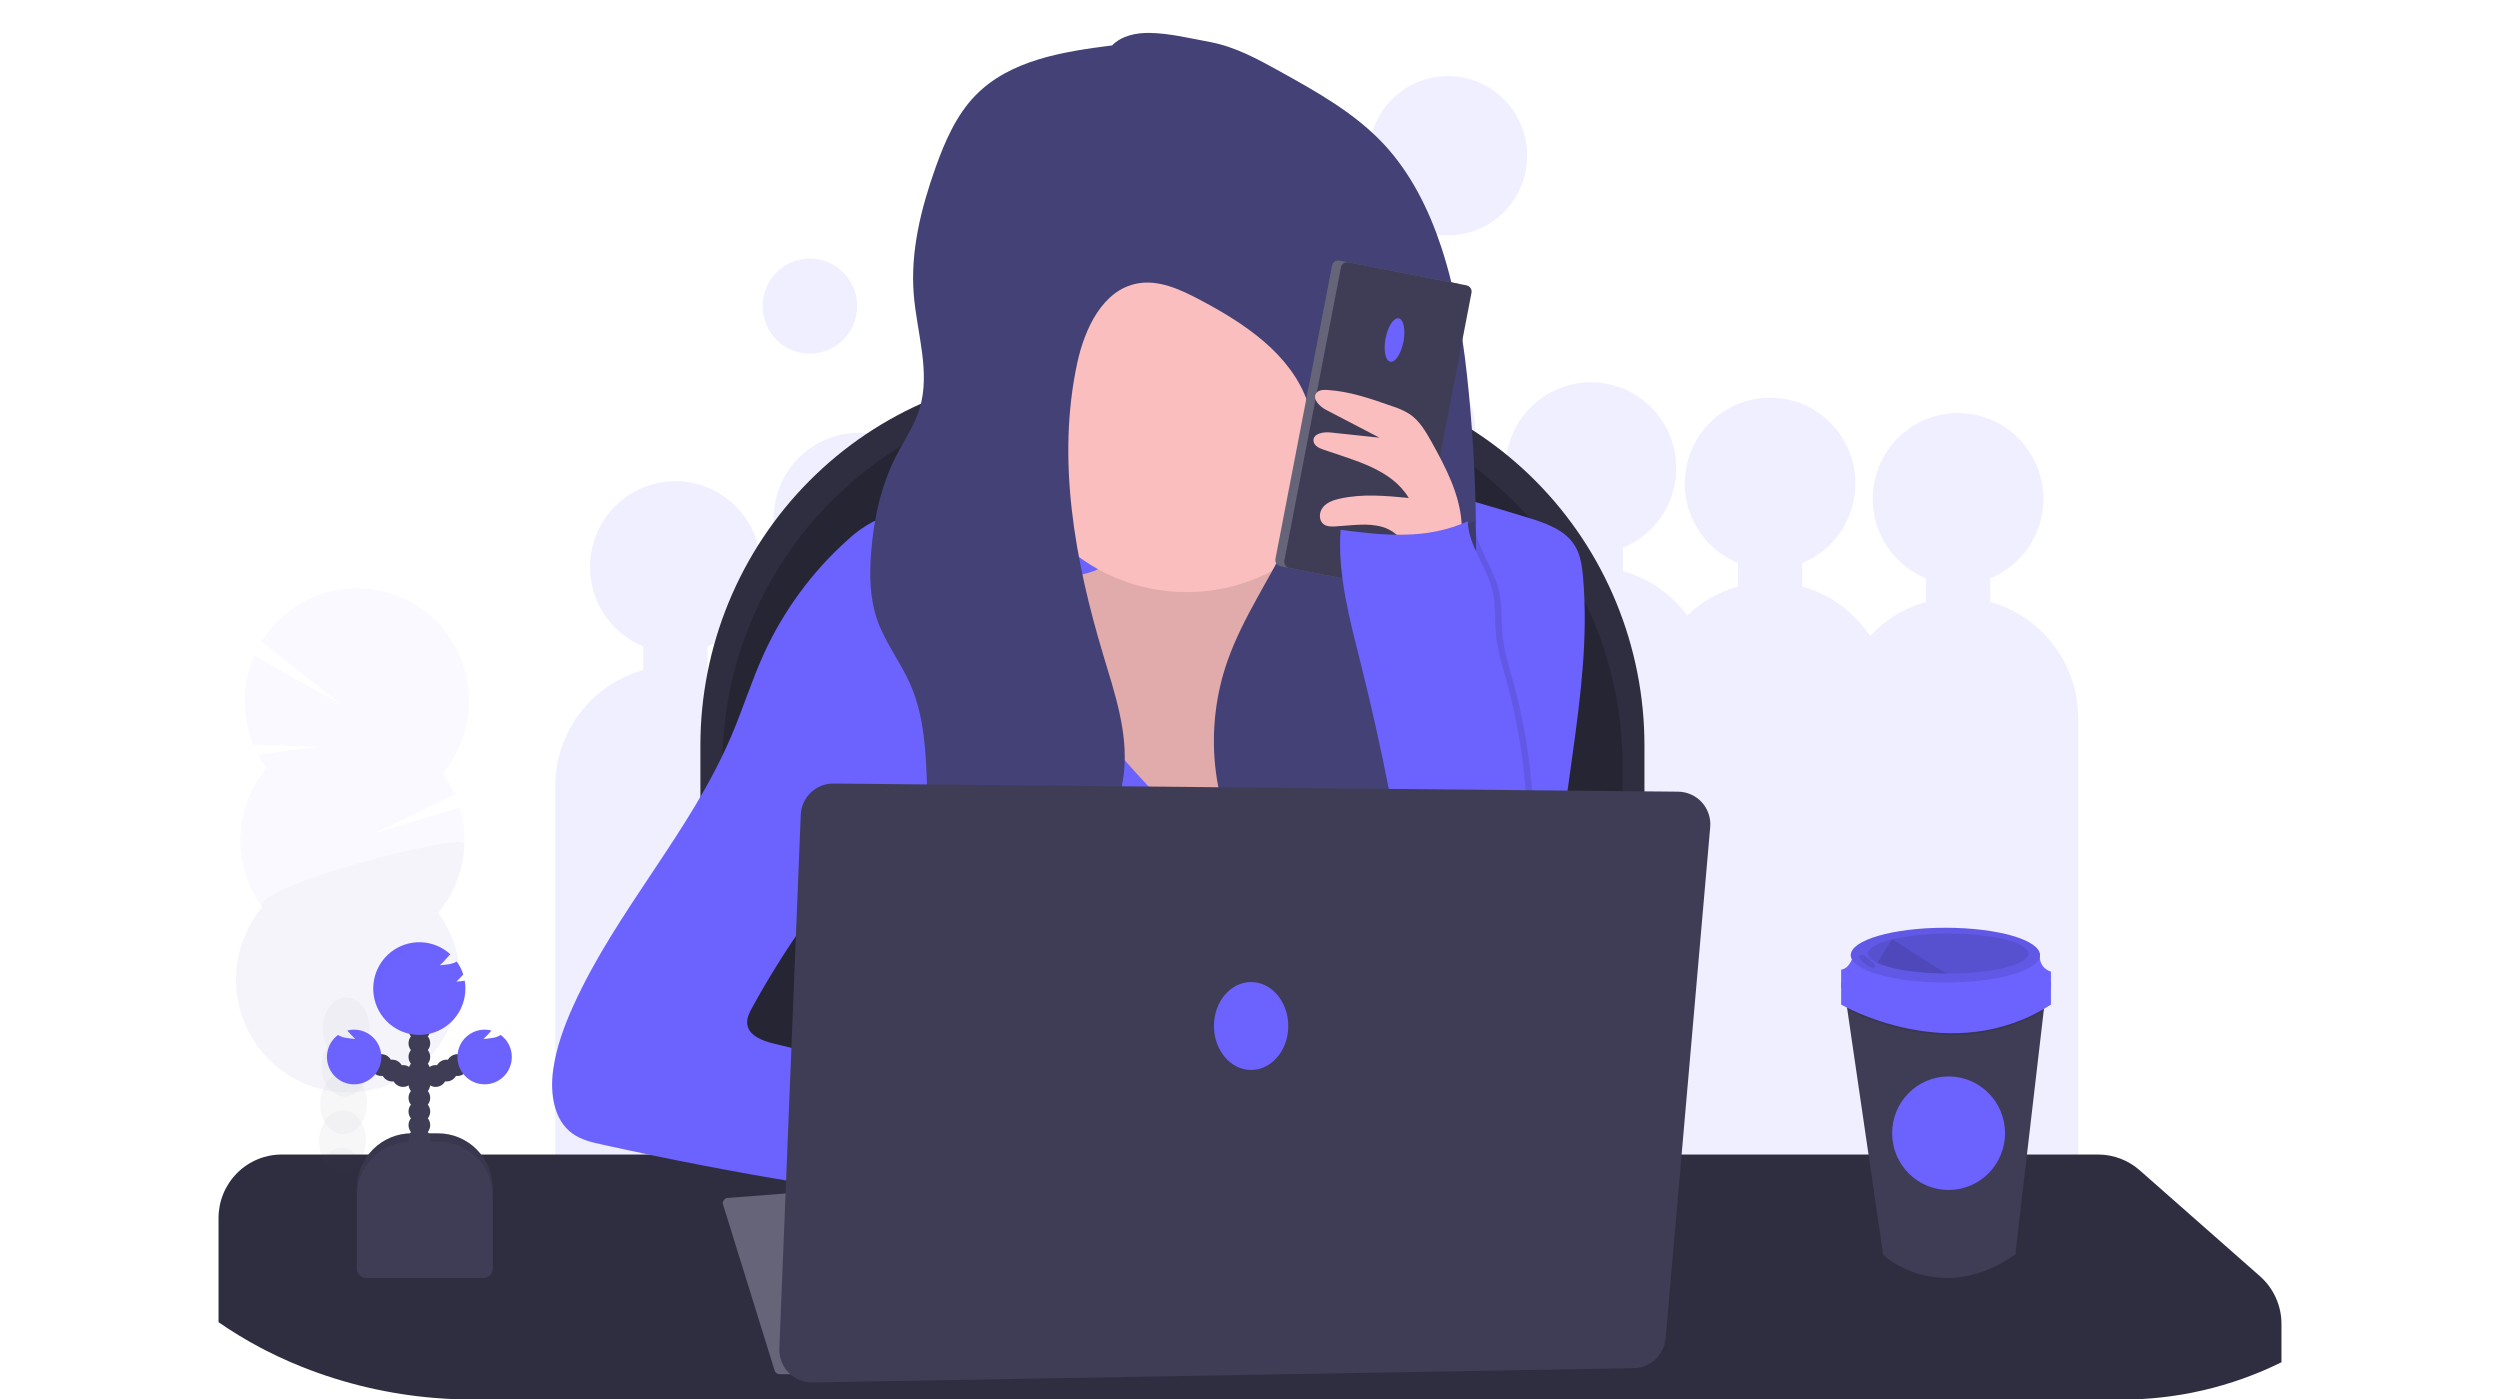 <svg width="393" height="220" viewBox="0 0 393 220" fill="none" xmlns="http://www.w3.org/2000/svg">
<g clip-path="url(#clip0_118_32206)">
<path opacity="0.1" d="M312.851 94.621V90.915C315.734 89.738 318.12 87.59 319.602 84.839C321.083 82.088 321.567 78.905 320.97 75.834C320.374 72.764 318.735 69.998 316.333 68.009C313.931 66.02 310.916 64.932 307.804 64.932C304.692 64.932 301.678 66.02 299.276 68.009C296.874 69.998 295.234 72.764 294.638 75.834C294.042 78.905 294.526 82.088 296.007 84.839C297.488 87.59 299.875 89.738 302.758 90.915V94.621C299.397 95.56 296.36 97.416 293.984 99.984C291.468 96.189 287.678 93.428 283.307 92.207V88.497C286.19 87.32 288.577 85.173 290.058 82.421C291.539 79.67 292.023 76.487 291.427 73.417C290.83 70.346 289.191 67.58 286.789 65.591C284.387 63.602 281.372 62.515 278.26 62.515C275.149 62.515 272.134 63.602 269.732 65.591C267.33 67.58 265.691 70.346 265.094 73.417C264.498 76.487 264.982 79.67 266.463 82.421C267.944 85.173 270.331 87.32 273.214 88.497V92.203C270.225 93.037 267.487 94.598 265.241 96.748C262.734 93.365 259.18 90.916 255.137 89.785V86.08C258.021 84.903 260.407 82.755 261.888 80.004C263.37 77.253 263.853 74.07 263.257 70.999C262.661 67.929 261.021 65.162 258.619 63.173C256.218 61.185 253.203 60.097 250.091 60.097C246.979 60.097 243.964 61.185 241.562 63.173C239.16 65.162 237.521 67.929 236.925 70.999C236.328 74.07 236.812 77.253 238.294 80.004C239.775 82.755 242.161 84.903 245.044 86.08V89.785C241.606 90.749 238.509 92.672 236.113 95.332C235.044 92.579 233.353 90.114 231.172 88.132C228.992 86.15 226.382 84.706 223.55 83.914V80.209C226.433 79.032 228.819 76.884 230.301 74.133C231.782 71.382 232.266 68.198 231.669 65.128C231.073 62.057 229.434 59.291 227.032 57.302C224.63 55.313 221.615 54.226 218.503 54.226C215.391 54.226 212.377 55.313 209.975 57.302C207.573 59.291 205.933 62.057 205.337 65.128C204.741 68.198 205.224 71.382 206.706 74.133C208.187 76.884 210.574 79.032 213.457 80.209V83.914C209.775 84.945 206.492 87.073 204.038 90.019C201.585 92.964 200.078 96.588 199.715 100.413C197.982 99.203 196.057 98.295 194.023 97.729V94.023C196.906 92.846 199.293 90.698 200.774 87.947C202.255 85.196 202.739 82.013 202.143 78.943C201.547 75.872 199.907 73.106 197.505 71.117C195.103 69.128 192.088 68.041 188.977 68.041C185.865 68.041 182.85 69.128 180.448 71.117C178.046 73.106 176.407 75.872 175.81 78.943C175.214 82.013 175.698 85.196 177.179 87.947C178.661 90.698 181.047 92.846 183.93 94.023V97.729C181.364 98.448 178.978 99.701 176.926 101.409C174.874 103.117 173.204 105.241 172.023 107.641C170.432 106.613 168.694 105.833 166.87 105.327V101.621C169.754 100.444 172.14 98.297 173.621 95.546C175.103 92.794 175.587 89.611 174.99 86.541C174.394 83.47 172.754 80.704 170.352 78.715C167.951 76.726 164.936 75.639 161.824 75.639C158.712 75.639 155.697 76.726 153.295 78.715C150.893 80.704 149.254 83.47 148.658 86.541C148.061 89.611 148.545 92.794 150.027 95.546C151.508 98.297 153.894 100.444 156.777 101.621V105.327C155.056 105.805 153.412 106.528 151.896 107.475C150.707 105.114 149.042 103.028 147.007 101.35C144.972 99.672 142.611 98.439 140.075 97.729V94.023C142.958 92.846 145.345 90.698 146.826 87.947C148.307 85.196 148.791 82.013 148.195 78.943C147.598 75.872 145.959 73.106 143.557 71.117C141.155 69.128 138.14 68.041 135.028 68.041C131.917 68.041 128.902 69.128 126.5 71.117C124.098 73.106 122.459 75.872 121.862 78.943C121.266 82.013 121.75 85.196 123.231 87.947C124.712 90.698 127.099 92.846 129.982 94.023V97.729C127.253 98.492 124.729 99.862 122.596 101.736C120.463 103.611 118.776 105.943 117.66 108.56C115.738 107.077 113.552 105.98 111.218 105.327V101.621C114.101 100.444 116.488 98.297 117.969 95.546C119.451 92.794 119.934 89.611 119.338 86.541C118.742 83.47 117.102 80.704 114.7 78.715C112.298 76.726 109.284 75.639 106.172 75.639C103.06 75.639 100.045 76.726 97.643 78.715C95.241 80.704 93.602 83.47 93.006 86.541C92.409 89.611 92.893 92.794 94.374 95.546C95.856 98.297 98.242 100.444 101.125 101.621V105.327C97.144 106.437 93.634 108.827 91.133 112.133C88.632 115.439 87.278 119.478 87.278 123.632V209.283H125.045V201.685H142.909V209.283H180.698V201.685H207.837V187.87H231.197V193.742H259.366V196.159H288.91V198.577H326.698V112.925C326.698 108.772 325.344 104.733 322.843 101.427C320.342 98.121 316.832 95.73 312.851 94.621Z" fill="#6C63FF"/>
<path d="M168.598 58.367H200.007C207.69 58.367 215.297 59.888 222.394 62.843C229.492 65.798 235.941 70.13 241.373 75.591C246.805 81.052 251.114 87.535 254.054 94.671C256.994 101.806 258.507 109.454 258.507 117.177V196.86H110.102V117.177C110.102 101.58 116.265 86.621 127.235 75.592C138.205 64.563 153.084 58.367 168.598 58.367Z" fill="#2F2E41"/>
<path opacity="0.2" d="M172.034 61.572H196.572C204.254 61.572 211.861 63.093 218.959 66.048C226.056 69.003 232.505 73.335 237.938 78.796C243.37 84.257 247.679 90.74 250.619 97.876C253.559 105.011 255.072 112.659 255.072 120.382V193.652H113.537V120.382C113.537 104.785 119.7 89.826 130.67 78.797C141.641 67.768 156.519 61.572 172.034 61.572Z" fill="black"/>
<path d="M358.647 208.116V214.146C350.764 218.043 342.092 220.052 333.308 220.017H74.605C72.543 220.017 70.501 219.934 68.476 219.769C61.281 219.199 54.212 217.553 47.5 214.885C46.19 214.365 44.905 213.805 43.646 213.207C43.046 212.923 42.451 212.632 41.863 212.333C41.495 212.146 41.128 211.953 40.763 211.759C38.554 210.58 36.414 209.275 34.353 207.85V191.473C34.353 188.825 35.399 186.287 37.261 184.415C39.123 182.543 41.648 181.491 44.281 181.491H329.835C332.237 181.496 334.556 182.376 336.362 183.968L355.256 200.614C356.32 201.55 357.174 202.703 357.758 203.997C358.343 205.29 358.646 206.695 358.647 208.116Z" fill="#2F2E41"/>
<path d="M165.812 77.988C158.321 78.485 150.858 79.291 143.424 80.405C141.312 80.723 139.168 81.075 137.241 82.015C135.743 82.803 134.363 83.798 133.139 84.971C127.621 89.942 123.177 95.999 120.085 102.768C118.171 106.964 116.797 111.402 114.994 115.633C108.573 130.743 96.927 143.1 90.15 158.051C88.683 161.287 87.446 164.665 86.955 168.184C86.446 171.825 87.023 176.073 89.998 178.2C91.373 179.177 93.042 179.582 94.677 179.927C115.262 184.51 136.087 187.929 157.052 190.167C154.782 187.964 154.022 184.548 154.321 181.391C154.62 178.235 155.853 175.251 157.069 172.325C145.204 169.694 133.368 166.931 121.562 164.036C119.8 163.605 117.684 162.793 117.467 160.983C117.357 160.061 117.811 159.174 118.257 158.362C123.292 149.196 129.33 140.623 136.258 132.805C136.258 142.496 135.781 153.441 135.781 163.135H247.119C245.78 157.604 244.993 151.952 244.77 146.264C244.251 127.697 250.469 109.271 248.854 90.742C248.703 89.033 248.469 87.271 247.58 85.807C246.044 83.279 242.98 82.232 240.163 81.369C229.362 78.067 218.335 74.728 207.046 74.987C203.69 75.066 200.348 75.46 197.012 75.857C186.847 77.062 176.026 77.307 165.812 77.988Z" fill="#6C63FF"/>
<path d="M113.668 189.373L121.775 215.458C121.827 215.624 121.93 215.768 122.069 215.87C122.208 215.973 122.376 216.028 122.548 216.028H157.337L149.093 185.636L114.375 188.319C114.254 188.329 114.137 188.367 114.033 188.428C113.928 188.49 113.838 188.574 113.77 188.675C113.702 188.777 113.658 188.892 113.64 189.012C113.622 189.133 113.632 189.256 113.668 189.373Z" fill="#656478"/>
<path d="M173.14 89.205C171.628 90.079 169.866 90.393 168.148 90.694L157.063 92.628C154.905 93.004 152.634 93.433 150.972 94.866C147.571 97.791 148.306 103.176 149.337 107.555L151.398 116.341C152.951 122.944 154.538 129.627 157.722 135.609C163.284 146.05 173.487 153.568 184.707 157.191C188.716 158.486 192.951 159.329 197.136 158.866C205.332 157.961 212.344 152.087 216.665 145.024C220.987 137.961 223.045 129.769 224.931 121.694C226.741 113.965 228.462 106.125 228.345 98.181C228.311 95.709 228.064 93.125 226.751 91.029C223.876 86.425 217.359 86.08 212.017 86.929C211.186 87.064 210.324 87.209 209.523 86.957C207.119 86.204 207.064 82.885 206.033 80.582C204.085 76.237 198.307 75.467 193.583 75.86C188.86 76.254 181.505 76.762 177.389 79.452C173.432 82.025 177.781 86.515 173.14 89.205Z" fill="#FBBEBE"/>
<path opacity="0.1" d="M173.14 89.205C171.628 90.079 169.866 90.393 168.148 90.694L157.063 92.628C154.905 93.004 152.634 93.433 150.972 94.866C147.571 97.791 148.306 103.176 149.337 107.555L151.398 116.341C152.951 122.944 154.538 129.627 157.722 135.609C163.284 146.05 173.487 153.568 184.707 157.191C188.716 158.486 192.951 159.329 197.136 158.866C205.332 157.961 212.344 152.087 216.665 145.024C220.987 137.961 223.045 129.769 224.931 121.694C226.741 113.965 228.462 106.125 228.345 98.181C228.311 95.709 228.064 93.125 226.751 91.029C223.876 86.425 217.359 86.08 212.017 86.929C211.186 87.064 210.324 87.209 209.523 86.957C207.119 86.204 207.064 82.885 206.033 80.582C204.085 76.237 198.307 75.467 193.583 75.86C188.86 76.254 181.505 76.762 177.389 79.452C173.432 82.025 177.781 86.515 173.14 89.205Z" fill="black"/>
<path d="M163.964 99.104C165.641 102.64 166.898 106.391 168.925 109.738C170.536 112.397 172.601 114.742 174.655 117.073C179.976 123.124 185.366 129.223 191.952 133.83C194.679 119.745 201.267 106.706 210.973 96.185C213.811 93.122 217.363 90.103 221.526 90.217C224.11 90.29 226.494 91.578 228.644 93.011C231.049 94.61 233.323 96.465 235.051 98.769C237.782 102.436 238.96 107.082 239.173 111.658C239.386 116.234 238.679 120.8 237.978 125.324L234.371 148.709C234.161 150.063 233.869 151.558 232.77 152.37C232.146 152.767 231.442 153.022 230.709 153.116C217.596 155.682 204.082 154.017 190.722 153.886C175.95 153.744 160.769 155.437 146.777 150.712C146.046 150.463 145.286 150.177 144.792 149.586C144.467 149.141 144.233 148.635 144.105 148.098C140.844 137.488 143.459 126.087 145.393 115.156C146.924 106.494 148.015 97.758 148.66 88.984C148.718 88.193 157.361 89.941 158.327 90.501C160.955 92.065 162.7 96.437 163.964 99.104Z" fill="#6C63FF"/>
<g opacity="0.2">
<path opacity="0.2" d="M57.325 185.391C57.325 185.549 57.308 185.705 57.291 185.857C55.981 185.337 54.696 184.777 53.436 184.178C52.763 184.089 52.138 183.783 51.653 183.305C51.286 183.118 50.918 182.925 50.554 182.731C50.636 182.558 50.73 182.389 50.832 182.227C51.54 181.101 52.615 180.397 53.8 180.435C54.986 180.473 56.013 181.243 56.648 182.407C57.134 183.323 57.368 184.353 57.325 185.391Z" fill="#3F3D56"/>
<path opacity="0.2" d="M57.511 179.478C57.487 180.514 57.19 181.525 56.648 182.407C55.941 183.529 54.865 184.234 53.68 184.196L53.436 184.178C52.763 184.089 52.138 183.783 51.653 183.305C51.325 182.991 51.048 182.627 50.832 182.227C50.358 181.308 50.126 180.281 50.159 179.246C50.191 178.211 50.487 177.202 51.018 176.314C51.725 175.188 52.801 174.484 53.986 174.522C55.171 174.56 56.198 175.33 56.834 176.494C57.32 177.41 57.553 178.44 57.511 179.478Z" fill="#3F3D56"/>
<path opacity="0.2" d="M57.696 173.574C57.78 170.903 56.203 168.686 54.174 168.621C52.145 168.557 50.432 170.67 50.348 173.341C50.264 176.012 51.841 178.229 53.87 178.294C55.899 178.358 57.612 176.245 57.696 173.574Z" fill="#3F3D56"/>
<path opacity="0.2" d="M57.883 167.661C57.967 164.99 56.391 162.773 54.361 162.708C52.332 162.644 50.62 164.757 50.535 167.428C50.452 170.099 52.028 172.316 54.057 172.381C56.087 172.445 57.799 170.332 57.883 167.661Z" fill="#3F3D56"/>
<path opacity="0.2" d="M58.067 161.748C58.151 159.078 56.575 156.86 54.545 156.796C52.516 156.731 50.803 158.844 50.719 161.515C50.636 164.186 52.212 166.404 54.241 166.468C56.27 166.532 57.983 164.419 58.067 161.748Z" fill="#3F3D56"/>
<path opacity="0.2" d="M41.911 120.724C41.427 120.065 40.991 119.373 40.605 118.652L50.314 117.363L39.85 117.115C38.917 114.891 38.446 112.499 38.464 110.086C38.482 107.672 38.99 105.288 39.956 103.079L53.739 110.829L41.114 100.868C42.388 98.798 44.072 97.013 46.063 95.626C48.053 94.239 50.306 93.28 52.682 92.808C55.058 92.336 57.505 92.361 59.871 92.883C62.236 93.404 64.47 94.41 66.431 95.839C68.392 97.267 70.04 99.086 71.27 101.183C72.501 103.28 73.288 105.61 73.583 108.027C73.878 110.443 73.674 112.895 72.984 115.229C72.293 117.563 71.132 119.728 69.572 121.591C70.324 122.615 70.963 123.719 71.479 124.882L58.744 131.043L72.255 126.958C73.106 129.779 73.244 132.769 72.656 135.658C72.069 138.547 70.773 141.242 68.888 143.501C70.851 146.177 72.024 149.354 72.274 152.669C72.525 155.984 71.841 159.303 70.303 162.247C68.766 165.19 66.434 167.638 63.577 169.312C60.72 170.986 57.452 171.817 54.147 171.711C50.841 171.605 47.633 170.566 44.887 168.712C42.142 166.859 39.971 164.266 38.623 161.23C37.275 158.194 36.803 154.838 37.263 151.546C37.723 148.254 39.096 145.158 41.224 142.613C38.88 139.416 37.674 135.519 37.798 131.549C37.923 127.579 39.371 123.766 41.911 120.724Z" fill="#6C63FF"/>
<path opacity="0.1" d="M73 132.663C72.879 136.636 71.427 140.452 68.878 143.49C70.843 146.165 72.019 149.343 72.272 152.658C72.524 155.974 71.844 159.294 70.307 162.239C68.77 165.183 66.44 167.634 63.583 169.309C60.726 170.985 57.457 171.818 54.151 171.713C50.845 171.608 47.636 170.57 44.889 168.716C42.143 166.863 39.971 164.27 38.622 161.234C37.273 158.197 36.802 154.841 37.262 151.548C37.722 148.255 39.095 145.158 41.224 142.613C38.946 139.526 73.062 130.677 73 132.663Z" fill="black"/>
</g>
<path opacity="0.1" d="M127.315 55.593C131.419 55.593 134.746 52.248 134.746 48.123C134.746 43.997 131.419 40.652 127.315 40.652C123.212 40.652 119.885 43.997 119.885 48.123C119.885 52.248 123.212 55.593 127.315 55.593Z" fill="#6C63FF"/>
<path opacity="0.1" d="M227.611 36.996C234.488 36.996 240.064 31.391 240.064 24.476C240.064 17.562 234.488 11.957 227.611 11.957C220.733 11.957 215.158 17.562 215.158 24.476C215.158 31.391 220.733 36.996 227.611 36.996Z" fill="#6C63FF"/>
<path d="M186.538 93.077C202.475 93.077 215.394 80.088 215.394 64.066C215.394 48.044 202.475 35.055 186.538 35.055C170.6 35.055 157.681 48.044 157.681 64.066C157.681 80.088 170.6 93.077 186.538 93.077Z" fill="#FBBEBE"/>
<path d="M174.816 7.139C167.118 8.12 158.808 9.415 153.366 14.975C150.323 18.084 148.54 22.228 147.073 26.331C144.799 32.72 143.105 39.455 143.637 46.234C144.111 52.299 146.344 58.502 144.537 64.311C143.706 66.984 142.074 69.319 140.807 71.809C138.457 76.434 137.351 81.618 136.945 86.795C136.664 90.355 136.719 94.02 137.883 97.394C139.123 100.986 141.542 104.042 143.074 107.517C145.341 112.649 145.568 118.424 145.743 124.036C145.918 129.648 146.066 135.222 146.197 140.814C146.279 144.33 146.286 148.094 144.352 151.026C151.494 148.149 158.736 145.214 164.847 140.517C170.958 135.82 175.905 129.047 176.695 121.352C177.334 115.115 175.239 108.967 173.432 102.965C168.966 88.114 166.08 72.282 169.33 57.117C170.502 51.657 173.349 45.561 178.815 44.556C182.151 43.945 185.479 45.475 188.485 47.056C195.59 50.793 202.914 55.629 205.559 63.237C207.964 70.117 205.94 77.781 202.811 84.349C199.681 90.918 195.421 96.959 192.989 103.825C189.255 114.359 190.306 126.692 196.51 135.972C202.714 145.252 214.178 150.961 225.202 149.462C224.34 145.718 221.636 142.693 220.186 139.135C217.552 132.673 219.328 125.241 222.162 118.866C224.996 112.49 228.864 106.546 230.637 99.777C231.887 95.011 232.038 90.031 232.031 85.102C232.031 77.345 231.65 69.585 230.908 61.862C230.166 54.14 229.032 46.321 226.586 38.892C224.621 32.934 221.76 27.174 217.479 22.604C212.924 17.738 206.995 14.44 201.172 11.207C197.689 9.28 194.13 7.329 190.22 6.607C187.128 6.037 183.879 5.225 180.725 5.174C178.581 5.143 176.328 5.609 174.816 7.139Z" fill="#434175"/>
<path d="M229.129 44.583L210.564 40.962C210.023 40.857 209.501 41.212 209.396 41.755L200.501 87.844C200.396 88.388 200.749 88.913 201.289 89.019L219.855 92.64C220.395 92.745 220.917 92.39 221.022 91.847L229.917 45.757C230.022 45.214 229.669 44.689 229.129 44.583Z" fill="#656478"/>
<path d="M230.532 44.857L211.967 41.236C211.427 41.13 210.904 41.485 210.799 42.028L201.904 88.118C201.799 88.661 202.152 89.187 202.693 89.292L221.258 92.913C221.798 93.019 222.321 92.664 222.426 92.121L231.32 46.031C231.425 45.488 231.072 44.962 230.532 44.857Z" fill="#3F3D56"/>
<path d="M220.618 53.724C220.981 51.842 220.649 50.194 219.876 50.043C219.103 49.892 218.182 51.296 217.819 53.178C217.456 55.059 217.788 56.707 218.561 56.858C219.334 57.009 220.255 55.605 220.618 53.724Z" fill="#6C63FF"/>
<path d="M225.013 69.419C224.106 67.806 223.137 66.138 221.609 65.106C220.73 64.564 219.785 64.138 218.799 63.838C215.47 62.667 212.086 61.486 208.565 61.3C207.991 61.272 207.335 61.3 206.961 61.742C206.191 62.65 207.411 63.886 208.465 64.436L216.854 68.804L209.121 67.982C207.998 67.862 206.397 68.169 206.48 69.302C206.535 70.044 207.345 70.448 208.046 70.683C213.01 72.41 218.747 73.764 221.464 78.281C217.844 77.936 214.144 77.591 210.595 78.392C209.623 78.613 208.616 78.955 207.981 79.725C207.345 80.495 207.273 81.797 208.074 82.409C208.568 82.778 209.235 82.788 209.853 82.754C212.371 82.633 214.955 82.129 217.373 82.851C219.791 83.572 221.939 86.121 221.104 88.511C223.247 88.705 225.783 88.511 227.765 87.582C229.95 86.546 229.898 84.598 229.764 82.25C229.479 77.649 227.208 73.356 225.013 69.419Z" fill="#FBBEBE"/>
<path opacity="0.1" d="M222.845 144.706C220.923 131.115 218.286 117.636 214.944 104.326C213.227 97.418 211.275 90.393 211.767 83.286C218.864 84.194 225.223 84.868 231.763 81.953C231.87 85.686 234.563 88.86 235.542 92.469C236.198 94.887 235.951 97.446 236.209 99.936C236.466 102.426 237.239 104.84 237.902 107.261C241.192 119.258 241.968 131.812 240.18 144.126C234.11 144.851 228.902 145.649 222.845 144.706Z" fill="black"/>
<path d="M221.815 144.706C219.892 131.115 217.255 117.636 213.914 104.326C212.196 97.418 210.245 90.393 210.736 83.286C217.833 84.194 224.192 84.868 230.733 81.953C230.839 85.686 233.533 88.86 234.512 92.469C235.168 94.887 234.921 97.446 235.178 99.936C235.436 102.426 236.209 104.84 236.872 107.261C240.161 119.258 240.937 131.812 239.149 144.126C233.079 144.851 227.871 145.649 221.815 144.706Z" fill="#6C63FF"/>
<path d="M122.514 211.977L125.877 128.097C125.93 126.764 126.498 125.504 127.46 124.585C128.422 123.665 129.703 123.159 131.03 123.172L263.812 124.45C264.515 124.458 265.21 124.611 265.851 124.901C266.493 125.191 267.069 125.611 267.541 126.135C268.014 126.659 268.373 127.276 268.598 127.946C268.822 128.617 268.906 129.327 268.844 130.031L261.829 210.388C261.719 211.652 261.147 212.83 260.224 213.695C259.301 214.559 258.093 215.05 256.831 215.072L127.704 217.316C127.009 217.328 126.319 217.197 125.676 216.932C125.033 216.666 124.451 216.271 123.965 215.771C123.479 215.271 123.099 214.677 122.85 214.025C122.6 213.372 122.486 212.675 122.514 211.977Z" fill="#3F3D56"/>
<path d="M196.672 168.195C199.897 168.195 202.512 165.102 202.512 161.287C202.512 157.472 199.897 154.38 196.672 154.38C193.446 154.38 190.832 157.472 190.832 161.287C190.832 165.102 193.446 168.195 196.672 168.195Z" fill="#6C63FF"/>
<path d="M321.545 156.542L321.271 158.911L316.805 197.199C305.162 205.36 296.107 197.517 296.028 197.199L290.401 158.732L290.081 156.542H321.545Z" fill="#3F3D56"/>
<path opacity="0.1" d="M321.545 156.542L321.271 158.911C308.155 166.578 294.163 160.61 290.401 158.732L290.081 156.542H321.545Z" fill="black"/>
<path d="M289.425 154.463V157.916C289.425 157.916 306.774 168.056 322.404 157.916V154.463H289.425Z" fill="#6C63FF"/>
<path d="M291.442 149.9C291.442 149.9 290.937 152.232 289.425 152.435V155.375H322.404V152.739C322.404 152.739 320.388 152.232 320.687 149.9H291.442Z" fill="#6C63FF"/>
<path d="M305.815 154.463C314.03 154.463 320.69 152.533 320.69 150.153C320.69 147.772 314.03 145.842 305.815 145.842C297.6 145.842 290.94 147.772 290.94 150.153C290.94 152.533 297.6 154.463 305.815 154.463Z" fill="#6C63FF"/>
<path opacity="0.1" d="M305.815 154.463C314.03 154.463 320.69 152.533 320.69 150.153C320.69 147.772 314.03 145.842 305.815 145.842C297.6 145.842 290.94 147.772 290.94 150.153C290.94 152.533 297.6 154.463 305.815 154.463Z" fill="black"/>
<path opacity="0.1" d="M318.873 149.901C318.873 151.627 313.232 153.043 306.269 153.043H305.898C301.222 153.009 297.182 152.353 295.121 151.372C294.19 150.93 293.661 150.429 293.661 149.901C293.661 149.023 295.104 148.229 297.44 147.659C300.342 147.021 303.308 146.719 306.279 146.758C313.232 146.758 318.873 148.163 318.873 149.901Z" fill="black"/>
<path opacity="0.1" d="M305.898 153.043C301.222 153.009 297.182 152.353 295.121 151.372L297.43 147.645L305.898 153.043Z" fill="black"/>
<path opacity="0.1" d="M292.723 150.142C292.545 150.104 292.307 150.166 292.273 150.346C292.269 150.437 292.293 150.528 292.342 150.605C292.736 151.231 293.308 151.723 293.984 152.018C294.099 152.083 294.227 152.124 294.358 152.138C294.427 152.147 294.496 152.134 294.558 152.102C294.619 152.07 294.669 152.02 294.702 151.959C294.721 151.907 294.729 151.851 294.724 151.796C294.72 151.74 294.704 151.686 294.678 151.638C294.573 151.451 294.427 151.29 294.252 151.168C293.792 150.805 293.321 150.242 292.723 150.142Z" fill="black"/>
<path d="M306.317 187.059C311.217 187.059 315.19 183.065 315.19 178.138C315.19 173.211 311.217 169.217 306.317 169.217C301.416 169.217 297.443 173.211 297.443 178.138C297.443 183.065 301.416 187.059 306.317 187.059Z" fill="#6C63FF"/>
<path d="M64.697 178.159H68.858C71.135 178.159 73.32 179.068 74.93 180.687C76.541 182.307 77.446 184.503 77.446 186.793V199.623H56.109V186.793C56.109 184.503 57.014 182.307 58.624 180.687C60.235 179.068 62.419 178.159 64.697 178.159Z" fill="#3F3D56"/>
<path opacity="0.1" d="M64.697 178.159H68.858C71.135 178.159 73.32 179.068 74.93 180.687C76.541 182.307 77.446 184.503 77.446 186.793V199.623H56.109V186.793C56.109 184.503 57.014 182.307 58.624 180.687C60.235 179.068 62.419 178.159 64.697 178.159Z" fill="black"/>
<path d="M65.924 182.88C66.867 182.88 67.631 182.111 67.631 181.163C67.631 180.215 66.867 179.447 65.924 179.447C64.981 179.447 64.216 180.215 64.216 181.163C64.216 182.111 64.981 182.88 65.924 182.88Z" fill="#3F3D56"/>
<path d="M65.924 180.735C66.867 180.735 67.631 179.966 67.631 179.019C67.631 178.071 66.867 177.302 65.924 177.302C64.981 177.302 64.216 178.071 64.216 179.019C64.216 179.966 64.981 180.735 65.924 180.735Z" fill="#3F3D56"/>
<path d="M65.924 178.587C66.867 178.587 67.631 177.818 67.631 176.87C67.631 175.922 66.867 175.154 65.924 175.154C64.981 175.154 64.216 175.922 64.216 176.87C64.216 177.818 64.981 178.587 65.924 178.587Z" fill="#3F3D56"/>
<path d="M65.924 176.442C66.867 176.442 67.631 175.674 67.631 174.726C67.631 173.778 66.867 173.009 65.924 173.009C64.981 173.009 64.216 173.778 64.216 174.726C64.216 175.674 64.981 176.442 65.924 176.442Z" fill="#3F3D56"/>
<path d="M65.924 174.297C66.867 174.297 67.631 173.529 67.631 172.581C67.631 171.633 66.867 170.864 65.924 170.864C64.981 170.864 64.216 171.633 64.216 172.581C64.216 173.529 64.981 174.297 65.924 174.297Z" fill="#3F3D56"/>
<path d="M65.924 172.153C66.867 172.153 67.631 171.384 67.631 170.436C67.631 169.488 66.867 168.72 65.924 168.72C64.981 168.72 64.216 169.488 64.216 170.436C64.216 171.384 64.981 172.153 65.924 172.153Z" fill="#3F3D56"/>
<path d="M65.924 170.008C66.867 170.008 67.631 169.239 67.631 168.291C67.631 167.343 66.867 166.575 65.924 166.575C64.981 166.575 64.216 167.343 64.216 168.291C64.216 169.239 64.981 170.008 65.924 170.008Z" fill="#3F3D56"/>
<path d="M68.486 170.864C69.429 170.864 70.194 170.096 70.194 169.148C70.194 168.2 69.429 167.431 68.486 167.431C67.543 167.431 66.779 168.2 66.779 169.148C66.779 170.096 67.543 170.864 68.486 170.864Z" fill="#3F3D56"/>
<path d="M70.194 170.008C71.137 170.008 71.901 169.239 71.901 168.291C71.901 167.343 71.137 166.575 70.194 166.575C69.251 166.575 68.487 167.343 68.487 168.291C68.487 169.239 69.251 170.008 70.194 170.008Z" fill="#3F3D56"/>
<path d="M71.901 169.148C72.844 169.148 73.609 168.379 73.609 167.431C73.609 166.483 72.844 165.715 71.901 165.715C70.958 165.715 70.194 166.483 70.194 167.431C70.194 168.379 70.958 169.148 71.901 169.148Z" fill="#3F3D56"/>
<path d="M65.924 167.863C66.867 167.863 67.631 167.095 67.631 166.147C67.631 165.199 66.867 164.43 65.924 164.43C64.981 164.43 64.216 165.199 64.216 166.147C64.216 167.095 64.981 167.863 65.924 167.863Z" fill="#3F3D56"/>
<path d="M65.924 165.718C66.867 165.718 67.631 164.95 67.631 164.002C67.631 163.054 66.867 162.285 65.924 162.285C64.981 162.285 64.216 163.054 64.216 164.002C64.216 164.95 64.981 165.718 65.924 165.718Z" fill="#3F3D56"/>
<path d="M65.924 163.57C66.867 163.57 67.631 162.802 67.631 161.854C67.631 160.906 66.867 160.137 65.924 160.137C64.981 160.137 64.216 160.906 64.216 161.854C64.216 162.802 64.981 163.57 65.924 163.57Z" fill="#3F3D56"/>
<path d="M65.924 161.425C66.867 161.425 67.631 160.657 67.631 159.709C67.631 158.761 66.867 157.992 65.924 157.992C64.981 157.992 64.216 158.761 64.216 159.709C64.216 160.657 64.981 161.425 65.924 161.425Z" fill="#3F3D56"/>
<path d="M73 154.176C72.578 154.238 72.152 154.283 71.726 154.311C72.123 153.961 72.492 153.58 72.829 153.171C72.591 152.45 72.243 151.771 71.798 151.158C71.375 151.397 70.907 151.545 70.424 151.593C70.001 151.655 69.575 151.7 69.15 151.731C69.709 151.272 70.232 150.581 70.781 150.004C69.511 148.846 67.873 148.179 66.16 148.12C64.446 148.062 62.767 148.617 61.422 149.686C60.077 150.755 59.152 152.269 58.813 153.959C58.474 155.648 58.741 157.404 59.569 158.914C60.396 160.424 61.729 161.59 63.331 162.205C64.933 162.82 66.7 162.843 68.318 162.272C69.935 161.7 71.299 160.57 72.166 159.082C73.033 157.595 73.347 155.847 73.052 154.149L73 154.176Z" fill="#6C63FF"/>
<path d="M78.707 162.703C78.271 162.972 77.779 163.136 77.27 163.183C76.848 163.246 76.422 163.294 75.996 163.322C76.449 162.913 76.871 162.472 77.26 162.002C76.231 161.732 75.138 161.858 74.196 162.355C73.254 162.852 72.531 163.684 72.166 164.689C71.802 165.694 71.824 166.8 72.228 167.789C72.631 168.779 73.387 169.581 74.348 170.04C75.309 170.499 76.406 170.581 77.424 170.271C78.442 169.96 79.308 169.279 79.853 168.36C80.397 167.442 80.582 166.352 80.37 165.304C80.158 164.256 79.565 163.325 78.707 162.693V162.703Z" fill="#6C63FF"/>
<path d="M63.364 170.864C64.307 170.864 65.072 170.096 65.072 169.148C65.072 168.2 64.307 167.431 63.364 167.431C62.422 167.431 61.657 168.2 61.657 169.148C61.657 170.096 62.422 170.864 63.364 170.864Z" fill="#3F3D56"/>
<path d="M61.657 170.008C62.6 170.008 63.364 169.239 63.364 168.291C63.364 167.343 62.6 166.575 61.657 166.575C60.714 166.575 59.95 167.343 59.95 168.291C59.95 169.239 60.714 170.008 61.657 170.008Z" fill="#3F3D56"/>
<path d="M59.95 169.148C60.893 169.148 61.657 168.379 61.657 167.431C61.657 166.483 60.893 165.715 59.95 165.715C59.007 165.715 58.242 166.483 58.242 167.431C58.242 168.379 59.007 169.148 59.95 169.148Z" fill="#3F3D56"/>
<path d="M53.144 162.703C53.58 162.973 54.071 163.137 54.58 163.183C55.003 163.246 55.429 163.294 55.855 163.322C55.401 162.914 54.979 162.473 54.591 162.002C55.62 161.732 56.712 161.858 57.654 162.355C58.596 162.852 59.32 163.684 59.684 164.689C60.048 165.694 60.026 166.8 59.623 167.789C59.219 168.779 58.463 169.581 57.502 170.04C56.542 170.499 55.445 170.581 54.427 170.271C53.409 169.96 52.543 169.279 51.998 168.36C51.453 167.442 51.269 166.352 51.481 165.304C51.693 164.256 52.286 163.325 53.144 162.693V162.703Z" fill="#6C63FF"/>
<path d="M64.697 179.447H68.858C71.135 179.447 73.32 180.356 74.93 181.976C76.541 183.595 77.446 185.791 77.446 188.081V199.433C77.446 199.822 77.292 200.194 77.019 200.469C76.746 200.743 76.376 200.898 75.989 200.898H57.566C57.179 200.898 56.809 200.743 56.536 200.469C56.263 200.194 56.109 199.822 56.109 199.433V188.081C56.109 185.791 57.014 183.595 58.624 181.976C60.235 180.356 62.419 179.447 64.697 179.447Z" fill="#3F3D56"/>
<g opacity="0.1">
<path opacity="0.1" d="M73.131 154.646C72.958 154.831 72.775 155.007 72.581 155.171C72.777 155.171 72.969 155.14 73.165 155.119C73.172 154.96 73.148 154.801 73.131 154.646Z" fill="black"/>
<path opacity="0.1" d="M70.019 152.594C70.448 152.567 70.871 152.522 71.296 152.46C71.679 152.411 72.052 152.309 72.406 152.156C72.233 151.81 72.033 151.479 71.808 151.164C71.595 151.295 71.363 151.394 71.121 151.458C70.784 151.866 70.416 152.246 70.019 152.594Z" fill="black"/>
<path opacity="0.1" d="M59.524 156.279C59.521 154.97 59.87 153.684 60.533 152.557C61.197 151.43 62.15 150.504 63.293 149.876C64.436 149.248 65.726 148.942 67.027 148.989C68.329 149.037 69.594 149.436 70.689 150.146L70.798 150.028C70.084 149.389 69.251 148.898 68.347 148.585C67.443 148.271 66.486 148.14 65.532 148.199C64.577 148.259 63.644 148.507 62.785 148.931C61.927 149.355 61.16 149.945 60.53 150.668C59.899 151.391 59.417 152.232 59.112 153.143C58.806 154.054 58.683 155.017 58.749 155.976C58.815 156.936 59.069 157.872 59.497 158.732C59.925 159.592 60.518 160.358 61.241 160.987C60.13 159.673 59.521 158.004 59.524 156.279Z" fill="black"/>
</g>
<g opacity="0.1">
<path opacity="0.1" d="M75.996 164.178C76.422 164.15 76.848 164.105 77.27 164.043C77.78 163.995 78.271 163.83 78.707 163.56C79.189 163.917 79.591 164.372 79.887 164.896C80.183 165.419 80.366 166 80.424 166.599C80.441 166.449 80.449 166.298 80.448 166.147C80.451 165.476 80.298 164.814 79.999 164.214C79.701 163.614 79.266 163.093 78.731 162.693C78.295 162.962 77.804 163.126 77.295 163.173L76.951 163.218C76.658 163.562 76.339 163.883 75.996 164.178Z" fill="black"/>
<path opacity="0.1" d="M76.168 162.714C76.31 162.715 76.453 162.726 76.594 162.745C76.817 162.506 77.037 162.251 77.26 162.002C76.629 161.833 75.967 161.811 75.326 161.94C74.685 162.069 74.082 162.345 73.564 162.745C73.046 163.146 72.626 163.661 72.338 164.251C72.049 164.841 71.9 165.489 71.901 166.147C71.901 166.292 71.901 166.433 71.922 166.575C72.027 165.517 72.52 164.535 73.305 163.822C74.09 163.108 75.11 162.713 76.168 162.714Z" fill="black"/>
</g>
<g opacity="0.1">
<path opacity="0.1" d="M55.855 164.178C55.429 164.15 55.003 164.105 54.58 164.043C54.071 163.996 53.58 163.83 53.144 163.56C52.662 163.917 52.26 164.372 51.964 164.896C51.668 165.419 51.485 166 51.427 166.599C51.41 166.449 51.402 166.298 51.403 166.147C51.399 165.476 51.553 164.814 51.852 164.214C52.15 163.614 52.585 163.093 53.12 162.693C53.556 162.962 54.047 163.127 54.556 163.173L54.9 163.218C55.191 163.564 55.511 163.885 55.855 164.178Z" fill="black"/>
<path opacity="0.1" d="M55.683 162.714C55.539 162.715 55.396 162.726 55.254 162.745C55.034 162.506 54.814 162.251 54.591 162.002C55.222 161.833 55.884 161.811 56.525 161.94C57.166 162.069 57.769 162.345 58.287 162.745C58.805 163.146 59.225 163.661 59.513 164.251C59.801 164.841 59.951 165.489 59.95 166.147C59.95 166.292 59.95 166.433 59.929 166.575C59.824 165.517 59.331 164.535 58.546 163.822C57.761 163.108 56.741 162.713 55.683 162.714Z" fill="black"/>
</g>
</g>
<defs>
<clipPath id="clip0_118_32206">
<rect width="393" height="220" fill="white"/>
</clipPath>
</defs>
</svg>
